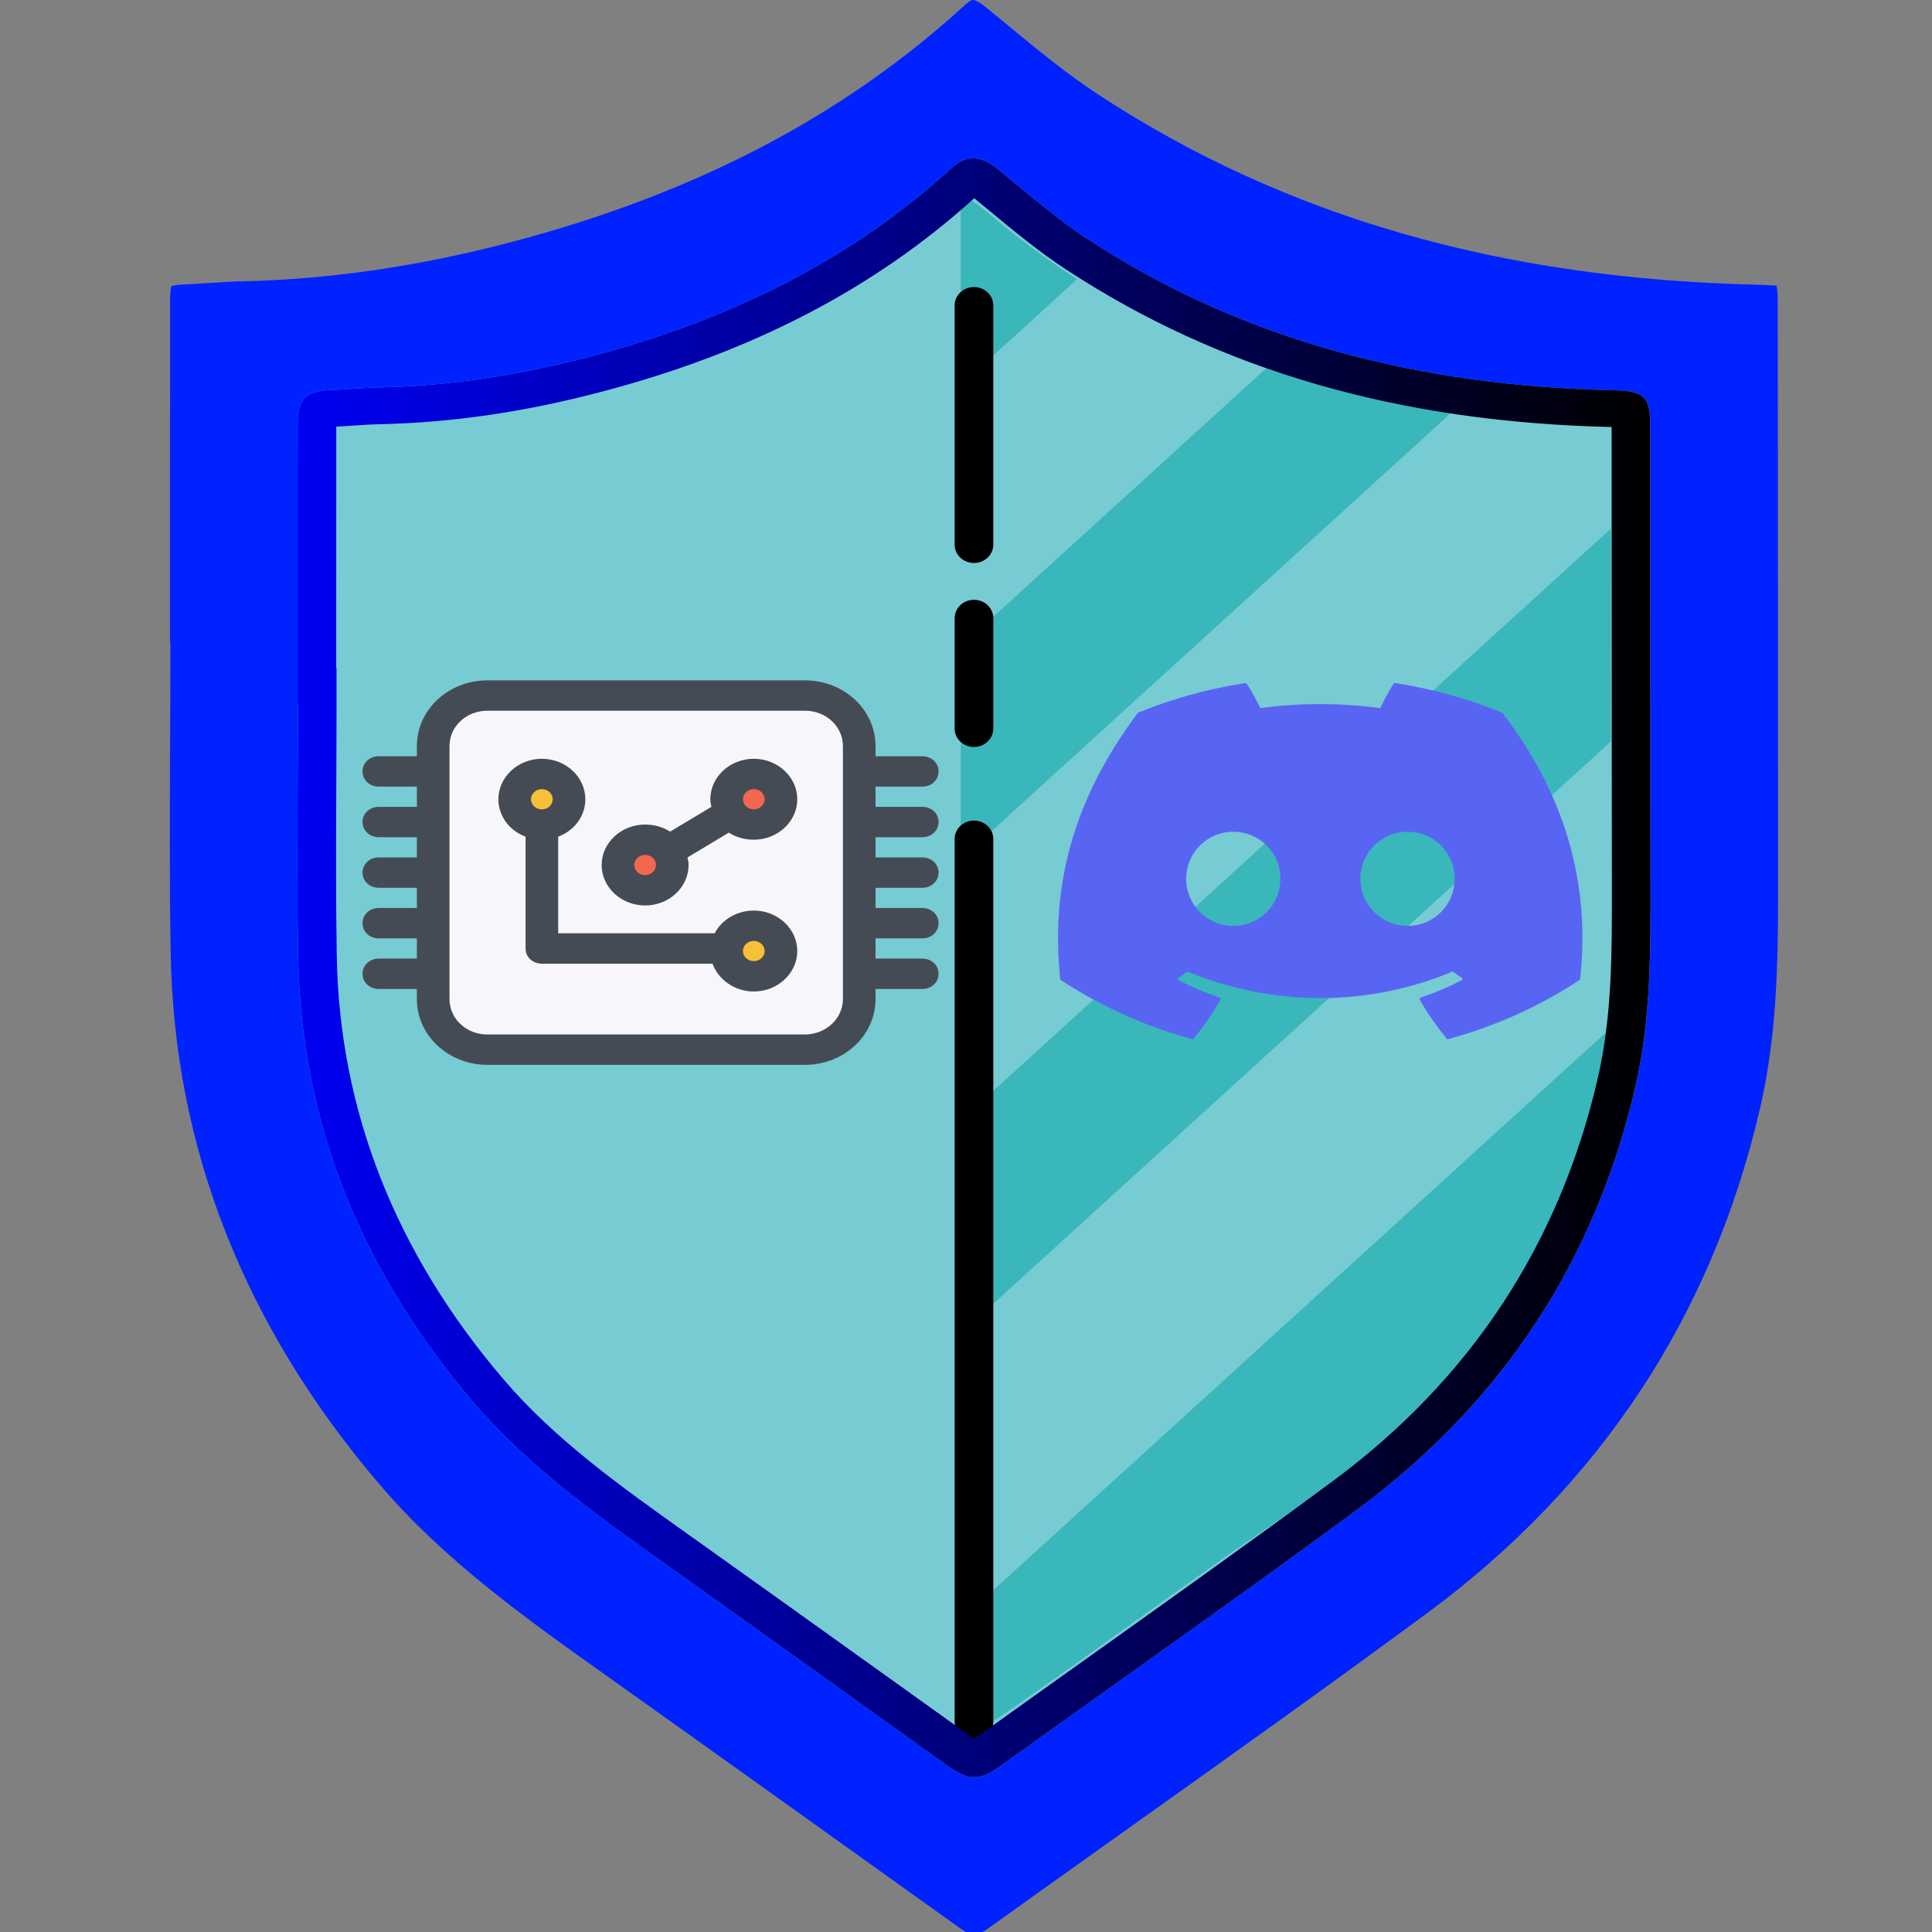 <?xml version="1.0" encoding="UTF-8" standalone="no"?>
<!DOCTYPE svg PUBLIC "-//W3C//DTD SVG 1.1//EN" "http://www.w3.org/Graphics/SVG/1.1/DTD/svg11.dtd">

<!-- Created with Vectornator (http://vectornator.io/) -->
<svg height="100%" stroke-miterlimit="10" style="fill-rule:nonzero;clip-rule:evenodd;stroke-linecap:round;stroke-linejoin:round;" version="1.1" viewBox="0 0 1024 1024" width="100%" xml:space="preserve" xmlns="http://www.w3.org/2000/svg" xmlns:vectornator="http://vectornator.io" xmlns:xlink="http://www.w3.org/1999/xlink">
<rect x="0" y="0" width="1024" height="1024" fill="#808080" stroke="none"/>
<defs>
<path d="M853.794 383.936L853.794 383.936C853.794 336.683 853.876 286.758 853.794 239.504C853.774 227.842 850.413 222.401 838.385 221.875C829.963 221.524 821.562 220.704 813.14 220.548C775.477 219.749 737.938 212.533 701.771 203.328C631.487 185.367 576.161 157.596 522.822 112.137C519.769 109.523 512.249 103.887 509.216 103.38L509.216 922.466C517.208 921.256 613.475 849.938 660.297 817.642C697.939 791.685 735.93 766.196 765.806 732.282C823.426 666.891 852.565 593.232 854.02 509.12C854.819 467.015 853.794 426.08 853.794 383.936Z" fill-rule="evenodd" id="Fill"/>
<linearGradient gradientTransform="matrix(2.15 0 0 2.046 -541.955 -594.59)" gradientUnits="userSpaceOnUse" id="LinearGradient" x1="325.371" x2="658.927" y1="541.219" y2="541.219">
<stop offset="0" stop-color="#0000f2"/>
<stop offset="1" stop-color="#000000"/>
</linearGradient>
<path d="M560.789 360.605L838.709 360.605L838.709 360.605L838.709 552.392L838.709 552.392L560.789 552.392L560.789 552.392L560.789 360.605L560.789 360.605Z" fill-rule="evenodd" id="Fill_2"/>
</defs>
<g id="Layer-1" vectornator:layerName="Layer 1">
<path d="M516.511 16.908C451.288 75.063 372.193 115.842 274.942 141.448C224.35 154.788 176.523 161.769 128.8 162.764C123.144 162.881 117.509 163.271 111.874 163.641C109.415 163.798 106.956 163.973 104.497 164.11C104.436 208.009 104.436 251.908 104.456 295.807L104.456 338.692C104.579 339.745 104.661 340.817 104.661 341.929C104.661 358.896 104.579 375.863 104.518 392.829C104.354 429.747 104.19 467.912 104.846 505.298C106.546 604.914 142.775 696.788 212.506 778.385C246.07 817.662 288.446 847.734 333.342 879.581L340.104 884.398C382.11 914.255 423.994 944.23 465.878 974.204L516.368 1010.32C540.014 993.375 563.723 976.506 587.431 959.617C640.195 922.056 694.763 883.227 747.63 844.223C836.807 778.463 894.51 690.781 919.099 583.579C928.238 543.736 928.177 503.191 928.136 460.248L928.136 457.401C928.054 387.057 928.013 316.713 927.992 246.35L927.951 164.48C790.231 160.853 674.497 127.134 574.194 61.451C556.53 49.886 540.609 36.722 525.199 24.026C522.29 21.667 519.4 19.287 516.511 16.908" fill="#472b29" fill-rule="evenodd" opacity="1" stroke="none"/>
<path d="M516.429 1025.83C516.9 1025.83 518.95 1025.51 524.38 1021.65C547.965 1004.74 571.612 987.914 595.238 971.084C648.31 933.289 703.185 894.266 756.38 855.008C848.282 787.239 907.747 696.925 933.074 586.485C942.541 545.199 942.479 503.913 942.438 460.189L942.254 160.755C942.254 154.554 941.803 152.077 941.516 151.16C941.455 151.277 941.189 151.316 940.676 151.316C939.406 151.316 936.619 151.024 931.66 150.907C795.354 147.845 681.075 114.886 582.267 50.218C565.3 39.102 549.707 26.23 534.646 13.768L522.187 3.549C517.946 0.098 515.937 0 515.732 0C515.097 0 513.601 0.663 511.532 2.574C447.108 61.509 368.484 102.639 271.131 128.265C222.444 141.097 174.433 148.118 128.492 149.093C122.673 149.21 116.833 149.6 110.993 149.99C106.341 150.302 101.71 150.595 97.038 150.79C92.653 150.985 91.076 151.609 90.727 151.784C90.83 151.862 90.153 153.52 90.153 158.181C90.072 202.685 90.112 339.608 90.112 339.608C90.236 340.349 90.317 341.11 90.317 341.89C90.317 358.954 90.236 376.019 90.153 393.063C89.99 430.566 89.805 468.029 90.481 505.493C92.244 608.288 129.558 702.99 201.359 786.985C236.05 827.588 279.163 858.167 324.817 890.56L331.497 895.319C373.483 925.176 415.367 955.132 457.251 985.106L507.864 1021.3C513.704 1025.49 515.876 1025.83 516.429 1025.83Z" fill="#0022ff" fill-rule="evenodd" opacity="1" stroke="none"/>
<path d="M157.877 373.561C157.877 418.065 157.241 462.569 157.999 507.053C159.516 595.885 191.912 674.185 250.865 743.242C281.438 779.087 320.371 805.999 358.873 833.419C406.802 867.548 454.567 901.852 502.413 936.078C513.294 943.859 519.278 943.937 529.871 936.331C592.922 891.106 656.486 846.505 718.861 800.48C797.3 742.559 845.946 666.872 866.949 575.271C875.105 539.699 874.879 503.737 874.818 467.698C874.716 387.115 874.716 306.552 874.695 225.97C874.695 209.998 871.58 207.209 854.675 206.838C754.044 204.576 660.051 181.427 576.632 126.763C559.665 115.647 544.379 102.21 528.683 89.436C519.974 82.376 512.249 81.831 504.319 89.085C450.346 138.523 385.573 169.843 313.609 188.799C276.622 198.55 238.898 204.557 200.355 205.376C191.748 205.571 183.163 206.429 174.515 206.78C162.221 207.307 157.754 211.558 157.754 223.864C157.672 273.769 157.733 323.675 157.733 373.581C157.774 373.561 157.836 373.561 157.877 373.561Z" fill="#77cbd2" fill-rule="evenodd" opacity="1" stroke="none"/>
<g opacity="0.517" vectornator:mask="#Fill">
<clipPath id="ClipPath">
<use overflow="#visible" xlink:href="#Fill"/>
</clipPath>
<g clip-path="url(#ClipPath)">
<path d="M240.312 448.878L178.368 392.478L695.296-78.067L757.24-21.667L240.312 448.878ZM331.456 617.2L269.512 560.8L786.44 90.236L848.405 146.655L331.456 617.2ZM422.642 785.503L360.656 729.103L877.605 258.538L939.549 314.958L422.642 785.503ZM519.974 961.548L457.989 905.148L974.937 434.603L1036.88 491.003L519.974 961.548Z" fill="#00a5a5" fill-rule="evenodd" opacity="1" stroke="none"/>
</g>
</g>
<path d="M516.224 922.466C521.88 922.466 526.47 918.097 526.47 912.715L526.47 444.666C526.47 439.283 521.88 434.915 516.224 434.915C510.569 434.915 505.979 439.283 505.979 444.666L505.979 912.715C505.979 918.097 510.569 922.466 516.224 922.466Z" fill="#000000" fill-rule="evenodd" opacity="1" stroke="none"/>
<path d="M516.224 298.401C521.88 298.401 526.47 294.032 526.47 288.65L526.47 161.886C526.47 156.504 521.88 152.135 516.224 152.135C510.569 152.135 505.979 156.504 505.979 161.886L505.979 288.65C505.979 294.032 510.569 298.401 516.224 298.401Z" fill="#000000" fill-rule="evenodd" opacity="1" stroke="none"/>
<path d="M516.224 395.911C521.88 395.911 526.47 391.542 526.47 386.16L526.47 327.654C526.47 322.271 521.88 317.903 516.224 317.903C510.569 317.903 505.979 322.271 505.979 327.654L505.979 386.16C505.979 391.542 510.569 395.911 516.224 395.911Z" fill="#000000" fill-rule="evenodd" opacity="1" stroke="none"/>
<path d="M516.368 105.077C463.255 153.052 398.688 186.595 319.08 207.58C278.159 218.384 239.472 224.02 200.826 224.858C196.256 224.956 191.707 225.268 187.138 225.58C184.167 225.775 181.195 225.97 178.224 226.126C178.183 260.996 178.183 295.865 178.204 330.735L178.204 354.059L178.368 354.059L178.368 373.561C178.368 387.505 178.306 401.449 178.245 415.374C178.101 445.348 177.978 476.357 178.491 506.741C179.884 588.532 209.596 663.986 266.766 730.956C294.183 763.075 328.67 787.609 365.205 813.586L371.148 817.818C403.114 840.577 435.018 863.413 466.923 886.27L514.728 920.496C515.364 920.944 515.896 921.315 516.347 921.607C516.696 921.373 517.085 921.1 517.536 920.788C536.654 907.059 555.834 893.408 575.013 879.737C618.249 848.923 662.981 817.077 706.299 785.093C779.432 731.092 826.746 659.11 846.93 571.136C854.45 538.354 854.388 505.142 854.327 469.979L854.327 467.717C854.245 403.107 854.224 338.516 854.204 273.925L854.183 226.321L854.183 226.321C741.483 223.786 646.896 196.463 565.014 142.813C550.711 133.452 537.74 122.726 525.22 112.351C522.269 109.913 519.318 107.476 516.368 105.077M515.814 83.878C519.954 83.878 524.175 85.789 528.662 89.436C544.359 102.21 559.645 115.647 576.611 126.763C660.031 181.427 754.003 204.576 854.655 206.838C871.539 207.229 874.675 210.017 874.675 225.97C874.695 306.552 874.695 387.115 874.798 467.698C874.838 503.737 875.084 539.68 866.929 575.271C845.926 666.872 797.28 742.579 718.84 800.48C656.486 846.505 592.902 891.106 529.851 936.332C524.626 940.095 520.507 941.968 516.388 941.968C512.167 941.968 507.905 939.998 502.413 936.078C454.567 901.852 406.802 867.548 358.873 833.419C320.371 805.999 281.458 779.087 250.865 743.242C191.912 674.185 159.516 595.885 157.999 507.053C157.241 462.569 157.877 418.065 157.877 373.561C157.836 373.561 157.774 373.561 157.733 373.581C157.733 323.675 157.692 273.75 157.754 223.864C157.754 211.558 162.221 207.307 174.515 206.78C183.142 206.429 191.728 205.551 200.354 205.376C238.919 204.557 276.622 198.55 313.609 188.799C385.573 169.824 450.346 138.523 504.319 89.085C508.151 85.555 511.942 83.878 515.814 83.878L515.814 83.878Z" fill="url(#LinearGradient)" fill-rule="evenodd" opacity="1" stroke="none"/>
<path d="M426.604 556.345L258.398 556.345C242.557 556.345 229.596 544.278 229.596 529.531L229.596 395.463C229.596 380.715 242.557 368.649 258.398 368.649L426.604 368.649C442.445 368.649 455.406 380.715 455.406 395.463L455.406 529.531C455.406 544.278 442.445 556.345 426.604 556.345Z" fill="#f7f7fb" fill-rule="evenodd" opacity="1" stroke="none"/>
<path d="M287.201 410.21C279.247 410.21 272.8 416.213 272.8 423.617C272.8 431.022 279.247 437.024 287.201 437.024C295.154 437.024 301.602 431.022 301.602 423.617C301.602 416.213 295.154 410.21 287.201 410.21ZM399.53 490.651C391.576 490.651 385.129 496.654 385.129 504.058C385.129 511.462 391.576 517.465 399.53 517.465C407.483 517.465 413.931 511.462 413.931 504.058C413.931 496.654 407.483 490.651 399.53 490.651Z" fill="#f6c138" fill-rule="evenodd" opacity="1" stroke="none"/>
<path d="M399.53 410.21C391.576 410.21 385.129 416.213 385.129 423.617C385.129 431.022 391.576 437.024 399.53 437.024C407.483 437.024 413.931 431.022 413.931 423.617C413.931 416.213 407.483 410.21 399.53 410.21ZM341.925 445.068C333.972 445.068 327.524 451.07 327.524 458.475C327.524 465.879 333.972 471.882 341.925 471.882C349.879 471.882 356.326 465.879 356.326 458.475C356.326 451.07 349.879 445.068 341.925 445.068Z" fill="#f1684e" fill-rule="evenodd" opacity="1" stroke="none"/>
<path d="M200.794 508.08C195.897 508.08 192.153 511.566 192.153 516.124C192.153 520.682 195.897 524.168 200.794 524.168L220.955 524.168L220.955 529.531C220.955 548.837 237.661 564.389 258.398 564.389L426.604 564.389C447.341 564.389 464.047 548.837 464.047 529.531L464.047 524.168L488.817 524.168C493.713 524.168 497.457 520.682 497.457 516.124C497.457 511.566 493.713 508.08 488.817 508.08L464.047 508.08L464.047 497.355L488.817 497.355C493.713 497.355 497.457 493.869 497.457 489.311C497.457 484.752 493.713 481.266 488.817 481.266L464.047 481.266L464.047 470.541L488.817 470.541C493.713 470.541 497.457 467.055 497.457 462.497C497.457 457.939 493.713 454.453 488.817 454.453L464.047 454.453L464.047 443.727L488.817 443.727C493.713 443.727 497.457 440.242 497.457 435.683C497.457 431.125 493.713 427.639 488.817 427.639L464.047 427.639L464.047 416.914L488.817 416.914C493.713 416.914 497.457 413.428 497.457 408.87C497.457 404.311 493.713 400.826 488.817 400.826L464.047 400.826L464.047 395.463C464.047 376.157 447.341 360.605 426.604 360.605L258.398 360.605C237.661 360.605 220.955 376.157 220.955 395.463L220.955 400.826L200.794 400.826C195.897 400.826 192.153 404.311 192.153 408.87C192.153 413.428 195.897 416.914 200.794 416.914L220.955 416.914L220.955 427.639L200.794 427.639C195.897 427.639 192.153 431.125 192.153 435.683C192.153 440.242 195.897 443.727 200.794 443.727L220.955 443.727L220.955 454.453L200.794 454.453C195.897 454.453 192.153 457.939 192.153 462.497C192.153 467.055 195.897 470.541 200.794 470.541L220.955 470.541L220.955 481.266L200.794 481.266C195.897 481.266 192.153 484.752 192.153 489.311C192.153 493.869 195.897 497.355 200.794 497.355L220.955 497.355L220.955 508.08L200.794 508.08ZM426.604 548.3L258.398 548.3C247.166 548.3 238.237 539.988 238.237 529.531L238.237 395.463C238.237 385.006 247.166 376.693 258.398 376.693L426.604 376.693C437.837 376.693 446.765 385.006 446.765 395.463L446.765 529.531C446.765 539.988 437.549 548.3 426.604 548.3Z" fill="#454b54" fill-rule="evenodd" opacity="1" stroke="none"/>
<path d="M399.53 482.607C390.601 482.607 382.536 487.434 378.792 494.673L295.841 494.673L295.841 443.459C304.482 440.242 310.243 432.466 310.243 423.617C310.243 411.819 299.874 402.166 287.201 402.166C274.528 402.166 264.159 411.819 264.159 423.617C264.159 432.466 269.919 440.242 278.56 443.459L278.56 502.717C278.56 507.276 282.304 510.761 287.201 510.761L377.64 510.761C380.808 519.342 389.449 525.509 399.53 525.509C412.203 525.509 422.572 515.856 422.572 504.058C422.572 492.26 412.203 482.607 399.53 482.607ZM399.53 498.695C402.698 498.695 405.29 501.109 405.29 504.058C405.29 507.007 402.698 509.421 399.53 509.421C396.361 509.421 393.769 507.007 393.769 504.058C393.769 501.109 396.361 498.695 399.53 498.695ZM287.201 418.254C290.369 418.254 292.961 420.668 292.961 423.617C292.961 426.567 290.369 428.98 287.201 428.98C284.033 428.98 281.44 426.567 281.44 423.617C281.44 420.668 284.033 418.254 287.201 418.254Z" fill="#454b54" fill-rule="evenodd" opacity="1" stroke="none"/>
<path d="M399.53 402.166C386.857 402.166 376.488 411.819 376.488 423.617C376.488 424.958 376.776 426.299 377.064 427.639L355.174 440.778C351.43 438.365 346.822 437.024 341.925 437.024C329.252 437.024 318.883 446.677 318.883 458.475C318.883 470.273 329.252 479.926 341.925 479.926C354.598 479.926 364.967 470.273 364.967 458.475C364.967 457.134 364.679 455.794 364.391 454.453L386.281 441.314C390.025 443.727 394.633 445.068 399.53 445.068C412.203 445.068 422.572 435.415 422.572 423.617C422.572 411.819 412.203 402.166 399.53 402.166ZM399.53 418.254C402.698 418.254 405.29 420.668 405.29 423.617C405.29 426.567 402.698 428.98 399.53 428.98C396.361 428.98 393.769 426.567 393.769 423.617C393.769 420.668 396.361 418.254 399.53 418.254ZM341.925 453.112C345.093 453.112 347.686 455.525 347.686 458.475C347.686 461.424 345.093 463.838 341.925 463.838C338.757 463.838 336.165 461.424 336.165 458.475C336.165 455.525 338.757 453.112 341.925 453.112Z" fill="#454b54" fill-rule="evenodd" opacity="1" stroke="none"/>
<g opacity="1" vectornator:mask="#Fill_2">
<clipPath id="ClipPath_2">
<use overflow="#visible" xlink:href="#Fill_2"/>
</clipPath>
<g clip-path="url(#ClipPath_2)">
<path d="M796.06 377.684C778.346 370.444 759.351 365.109 739.49 362.054C739.129 361.995 738.767 362.142 738.581 362.437C736.138 366.308 733.432 371.357 731.537 375.326C710.176 372.477 688.924 372.477 668 375.326C666.105 371.269 663.301 366.308 660.847 362.437C660.661 362.152 660.299 362.005 659.938 362.054C640.088 365.099 621.093 370.434 603.368 377.684C603.215 377.743 603.083 377.841 602.996 377.969C566.966 425.92 557.096 472.693 561.938 518.886C561.96 519.112 562.102 519.329 562.299 519.466C586.071 535.018 609.098 544.459 631.697 550.716C632.058 550.815 632.442 550.697 632.672 550.432C638.018 543.928 642.783 537.071 646.869 529.86C647.11 529.438 646.88 528.936 646.387 528.769C638.828 526.215 631.631 523.101 624.708 519.564C624.16 519.279 624.116 518.582 624.62 518.248C626.077 517.275 627.534 516.263 628.925 515.241C629.177 515.055 629.528 515.016 629.824 515.133C675.307 533.632 724.548 533.632 769.495 515.133C769.791 515.006 770.141 515.045 770.404 515.232C771.796 516.253 773.252 517.275 774.72 518.248C775.224 518.582 775.191 519.279 774.644 519.564C767.72 523.17 760.523 526.215 752.953 528.76C752.461 528.927 752.241 529.438 752.482 529.86C756.656 537.061 761.421 543.918 766.669 550.422C766.888 550.697 767.282 550.815 767.644 550.716C790.352 544.459 813.379 535.018 837.15 519.466C837.359 519.329 837.49 519.122 837.512 518.896C843.307 465.492 827.806 419.103 796.421 377.979C796.344 377.841 796.213 377.743 796.06 377.684ZM653.661 490.76C639.967 490.76 628.684 479.56 628.684 465.807C628.684 452.053 639.749 440.853 653.661 440.853C667.683 440.853 678.857 452.151 678.637 465.807C678.637 479.56 667.573 490.76 653.661 490.76ZM746.008 490.76C732.315 490.76 721.032 479.56 721.032 465.807C721.032 452.053 732.096 440.853 746.008 440.853C760.03 440.853 771.204 452.151 770.985 465.807C770.985 479.56 760.03 490.76 746.008 490.76Z" fill="#5865f2" fill-rule="evenodd" opacity="1" stroke="none"/>
</g>
</g>
</g>
</svg>
